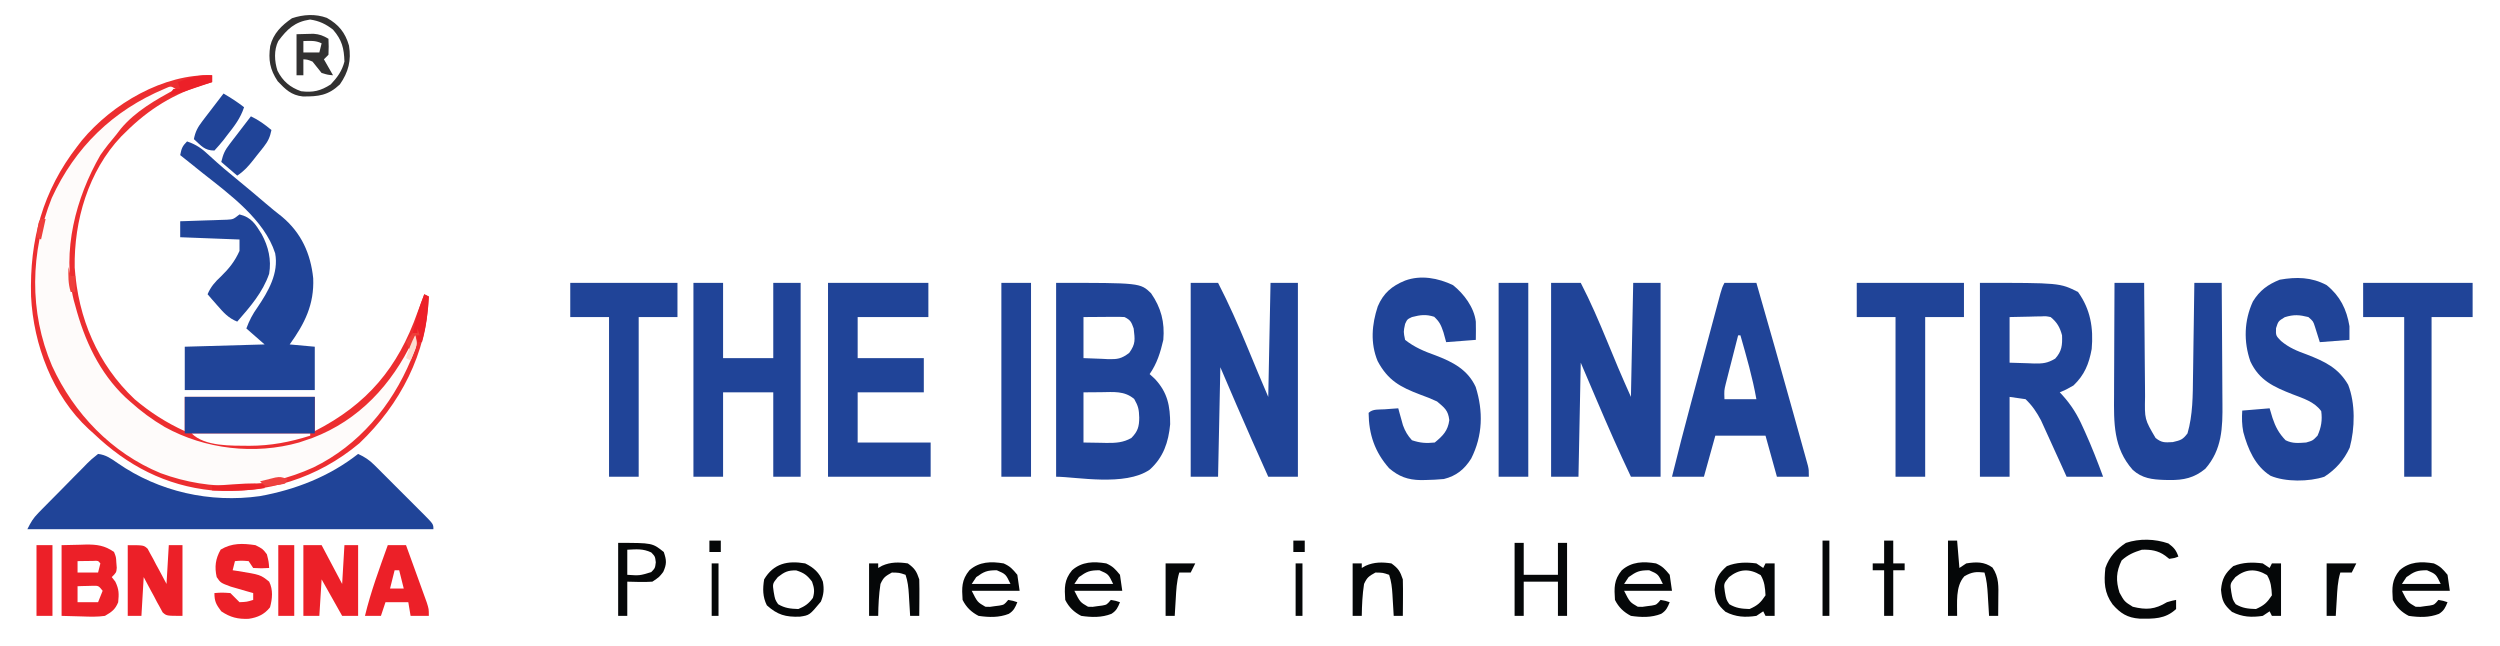 <?xml version="1.0" encoding="UTF-8"?>
<svg version="1.1" xmlns="http://www.w3.org/2000/svg" width="1096" height="283">
<path d="M0 0 C0 0.99 0 1.98 0 3 C-1.398 3.402 -1.398 3.402 -2.824 3.812 C-16.65 7.982 -27.731 14.75 -38 25 C-38.624 25.612 -39.248 26.225 -39.891 26.855 C-54.254 42.028 -60.611 63.787 -60.25 84.297 C-58.756 106.431 -50.222 126.659 -34 142 C-27.147 147.795 -20.157 152.281 -12 156 C-12 151.05 -12 146.1 -12 141 C6.81 141 25.62 141 45 141 C45 145.95 45 150.9 45 156 C67.964 144.274 81.479 128.24 90 104 C90.601 102.394 91.204 100.79 91.812 99.188 C92.204 98.136 92.596 97.084 93 96 C93.66 96.33 94.32 96.66 95 97 C94.087 121.925 82.446 144.297 64.562 161.32 C46.322 176.62 23.716 183.696 0 182 C-20.426 179.925 -37.222 171.135 -52 157 C-53.033 156.08 -53.033 156.08 -54.086 155.141 C-69.931 140.486 -78.326 118.157 -79.383 96.926 C-80.085 72.053 -74.302 50.761 -59 31 C-58.062 29.786 -58.062 29.786 -57.105 28.547 C-43.845 12.578 -21.247 -0.785 0 0 Z M-9 157 C-3.161 162.839 8.5 162.357 16.312 162.438 C25.671 162.426 34.108 160.817 43 158 C43 157.67 43 157.34 43 157 C25.84 157 8.68 157 -9 157 Z " fill="#FEFBFA" transform="translate(93,33)"/>
<path d="M0 0 C3.429 0.39 5.71 2.036 8.515 3.984 C26.663 16.576 49.102 21.601 70.984 18.496 C86.603 15.661 101.445 9.86 114 0 C116.842 1.293 118.908 2.656 121.116 4.857 C121.987 5.718 121.987 5.718 122.875 6.597 C123.795 7.523 123.795 7.523 124.734 8.469 C125.372 9.105 126.01 9.741 126.668 10.396 C128.012 11.739 129.353 13.084 130.692 14.431 C132.749 16.499 134.817 18.557 136.887 20.613 C138.191 21.919 139.494 23.225 140.797 24.531 C141.419 25.149 142.04 25.767 142.681 26.403 C147 30.77 147 30.77 147 33 C88.26 33 29.52 33 -31 33 C-29.408 29.816 -28.524 28.268 -26.174 25.868 C-25.607 25.284 -25.039 24.701 -24.454 24.1 C-23.843 23.483 -23.232 22.866 -22.602 22.23 C-21.97 21.59 -21.339 20.95 -20.688 20.29 C-19.355 18.942 -18.018 17.596 -16.679 16.253 C-14.627 14.19 -12.595 12.108 -10.562 10.025 C-9.264 8.718 -7.965 7.411 -6.664 6.105 C-6.057 5.479 -5.449 4.852 -4.823 4.206 C-3.084 2.485 -3.084 2.485 0 0 Z " fill="#204498" transform="translate(43,199)"/>
<path d="M0 0 C36.871 0 36.871 0 41.609 4.543 C46.026 10.91 47.67 17.223 47 25 C45.755 30.425 44.222 35.397 41 40 C41.763 40.701 42.526 41.403 43.312 42.125 C48.914 48.117 50 53.999 50 62 C49.269 69.854 47.048 76.474 41.062 81.875 C30.26 89.371 8.747 85 0 85 C0 56.95 0 28.9 0 0 Z M12 15 C12 20.94 12 26.88 12 33 C16.053 33.155 16.053 33.155 20.188 33.312 C21.45 33.381 21.45 33.381 22.739 33.45 C26.916 33.527 28.562 33.328 32.023 30.734 C34.961 26.671 34.546 24.912 34 20 C32.991 17.19 32.666 16.333 30 15 C28.625 14.917 27.245 14.893 25.867 14.902 C25.141 14.905 24.415 14.907 23.667 14.91 C22.746 14.919 21.824 14.928 20.875 14.938 C16.482 14.968 16.482 14.968 12 15 Z M12 48 C12 55.26 12 62.52 12 70 C15.805 70.062 15.805 70.062 19.688 70.125 C20.477 70.143 21.267 70.161 22.081 70.18 C26.176 70.212 29.419 70.052 33 68 C35.809 65.141 36.431 63.029 36.438 59.062 C36.328 55.517 36.055 54.097 34.25 50.938 C29.979 47.26 25.151 47.876 19.75 47.938 C15.914 47.968 15.914 47.968 12 48 Z " fill="#204498" transform="translate(463,124)"/>
<path d="M0 0 C35 0 35 0 43 4 C48.47 11.629 49.814 19.746 49 29 C47.793 35.565 45.852 40.373 41 45 C37.688 46.875 37.688 46.875 35 48 C35.579 48.617 35.579 48.617 36.17 49.246 C40.075 53.572 42.703 57.816 45.062 63.125 C45.398 63.858 45.734 64.592 46.08 65.347 C48.998 71.8 51.555 78.353 54 85 C48.72 85 43.44 85 38 85 C37.12 83.048 36.239 81.097 35.332 79.086 C34.464 77.178 33.592 75.273 32.72 73.367 C32.121 72.051 31.524 70.734 30.931 69.416 C30.074 67.51 29.204 65.61 28.332 63.711 C27.814 62.569 27.295 61.428 26.761 60.251 C24.735 56.511 23.065 53.968 20 51 C16.535 50.505 16.535 50.505 13 50 C13 61.55 13 73.1 13 85 C8.71 85 4.42 85 0 85 C0 56.95 0 28.9 0 0 Z M13 15 C13 21.6 13 28.2 13 35 C15.702 35.083 18.404 35.165 21.188 35.25 C22.45 35.305 22.45 35.305 23.739 35.36 C27.595 35.417 29.593 35.241 32.992 33.23 C35.945 29.951 36.163 27.304 36 23 C35.059 19.473 33.816 17.307 31 15 C28.976 14.589 28.976 14.589 26.77 14.707 C25.684 14.718 25.684 14.718 24.577 14.73 C23.665 14.757 22.753 14.784 21.812 14.812 C17.45 14.905 17.45 14.905 13 15 Z " fill="#204498" transform="translate(868,124)"/>
<path d="M0 0 C4.29 0 8.58 0 13 0 C17.326 8.337 20.977 16.892 24.562 25.562 C25.414 27.614 26.267 29.666 27.12 31.717 C27.893 33.574 28.662 35.433 29.432 37.291 C31.233 41.551 33.122 45.774 35 50 C35.33 33.5 35.66 17 36 0 C39.96 0 43.92 0 48 0 C48 28.05 48 56.1 48 85 C43.71 85 39.42 85 35 85 C29.752 73.964 24.847 62.806 20.062 51.562 C17.732 46.097 15.401 40.631 13 35 C12.67 51.5 12.34 68 12 85 C8.04 85 4.08 85 0 85 C0 56.95 0 28.9 0 0 Z " fill="#204498" transform="translate(680,124)"/>
<path d="M0 0 C3.96 0 7.92 0 12 0 C16.695 9.113 20.777 18.345 24.688 27.812 C25.261 29.192 25.834 30.572 26.408 31.951 C27.462 34.483 28.513 37.016 29.561 39.55 C31.018 43.043 32.509 46.521 34 50 C34.33 33.5 34.66 17 35 0 C38.96 0 42.92 0 47 0 C47 28.05 47 56.1 47 85 C42.71 85 38.42 85 34 85 C32.186 80.938 30.373 76.876 28.562 72.812 C28.066 71.701 27.569 70.589 27.057 69.443 C22.26 58.673 17.646 47.841 13 37 C12.67 52.84 12.34 68.68 12 85 C8.04 85 4.08 85 0 85 C0 56.95 0 28.9 0 0 Z " fill="#204498" transform="translate(522,124)"/>
<path d="M0 0 C0 0.99 0 1.98 0 3 C-1.398 3.402 -1.398 3.402 -2.824 3.812 C-16.65 7.982 -27.731 14.75 -38 25 C-38.624 25.612 -39.248 26.225 -39.891 26.855 C-54.254 42.028 -60.611 63.787 -60.25 84.297 C-58.756 106.431 -50.222 126.659 -34 142 C-27.147 147.795 -20.157 152.281 -12 156 C-12 151.05 -12 146.1 -12 141 C6.81 141 25.62 141 45 141 C45 145.95 45 150.9 45 156 C67.964 144.274 81.479 128.24 90 104 C90.601 102.394 91.204 100.79 91.812 99.188 C92.204 98.136 92.596 97.084 93 96 C93.66 96.33 94.32 96.66 95 97 C94.087 121.925 82.446 144.297 64.562 161.32 C46.322 176.62 23.716 183.696 0 182 C-20.426 179.925 -37.222 171.135 -52 157 C-53.033 156.08 -53.033 156.08 -54.086 155.141 C-69.931 140.486 -78.326 118.157 -79.383 96.926 C-80.085 72.053 -74.302 50.761 -59 31 C-58.062 29.786 -58.062 29.786 -57.105 28.547 C-43.845 12.578 -21.247 -0.785 0 0 Z M-20.801 5.898 C-43.521 15.451 -60.04 31.479 -70.312 53.812 C-79.746 77.566 -80.308 103.681 -70.203 127.371 C-60.618 148.32 -43.991 165.63 -22.562 174.438 C-0.357 182.62 22.868 181.715 44.424 171.909 C64.405 162.183 78.644 144.965 87.125 124.812 C87.433 124.081 87.741 123.35 88.058 122.597 C89.811 118.384 89.811 118.384 89 114 C88.66 114.739 88.319 115.477 87.969 116.238 C78.701 135.637 64.428 151.206 44.023 158.969 C43.026 159.309 42.028 159.649 41 160 C40.064 160.32 39.128 160.639 38.164 160.969 C18.656 166.499 -3.129 163.952 -20.762 154.207 C-26.279 150.993 -31.255 147.277 -36 143 C-36.633 142.437 -37.266 141.873 -37.918 141.293 C-49.436 130.436 -56.006 116.091 -60 101 C-60.227 100.193 -60.454 99.386 -60.688 98.555 C-65.932 77.068 -59.783 53.702 -49 35 C-46.825 31.846 -44.484 28.913 -42 26 C-41.364 25.174 -40.729 24.347 -40.074 23.496 C-33.646 15.761 -24.7 10.784 -16 6 C-18.084 4.667 -18.084 4.667 -20.801 5.898 Z M-9 157 C-3.161 162.839 8.5 162.357 16.312 162.438 C25.671 162.426 34.108 160.817 43 158 C43 157.67 43 157.34 43 157 C25.84 157 8.68 157 -9 157 Z " fill="#EC2E30" transform="translate(93,33)"/>
<path d="M0 0 C4.791 3.833 9.24 9.729 10 16 C10.067 18.673 10.045 21.325 10 24 C3.565 24.495 3.565 24.495 -3 25 C-3.392 23.577 -3.784 22.154 -4.188 20.688 C-5.245 17.564 -5.812 16.178 -8.25 13.875 C-11.901 12.713 -14.311 13.044 -18 14 C-20.064 14.98 -20.064 14.98 -21 17 C-21.75 20.457 -21.75 20.457 -21 24 C-16.889 27.269 -12.518 29.069 -7.625 30.812 C-0.115 33.67 6.438 37.05 9.938 44.625 C13.297 55.297 13.069 65.955 7.969 76.039 C4.994 80.762 1.446 83.648 -4 85 C-6.744 85.244 -9.38 85.405 -12.125 85.438 C-12.806 85.448 -13.487 85.458 -14.189 85.469 C-19.819 85.371 -23.749 83.932 -28.012 80.273 C-34.258 73.198 -36.915 65.472 -37 56 C-35.189 54.189 -32.387 54.618 -29.938 54.438 C-28.833 54.354 -27.728 54.27 -26.59 54.184 C-25.735 54.123 -24.881 54.062 -24 54 C-23.818 54.675 -23.636 55.351 -23.449 56.047 C-23.198 56.939 -22.946 57.831 -22.688 58.75 C-22.444 59.632 -22.2 60.513 -21.949 61.422 C-20.961 64.107 -19.924 65.89 -18 68 C-14.362 69.213 -11.823 69.395 -8 69 C-4.391 66.019 -2.248 63.859 -1.625 59.188 C-2.135 54.854 -3.702 53.794 -7 51 C-9.48 49.856 -11.815 48.893 -14.375 48 C-23.147 44.677 -28.538 41.776 -33.055 33.281 C-36.3 25.45 -35.599 17.188 -32.977 9.297 C-30.528 3.537 -26.827 0.356 -21 -2 C-14.048 -4.549 -6.499 -3.1 0 0 Z " fill="#204498" transform="translate(637,125)"/>
<path d="M0 0 C5.89 4.751 8.782 10.599 10 18 C10 19.98 10 21.96 10 24 C3.565 24.495 3.565 24.495 -3 25 C-3.716 22.721 -4.432 20.443 -5.148 18.164 C-5.899 15.835 -5.899 15.835 -8 14 C-11.998 13.001 -14.421 12.818 -18.375 14.062 C-21.21 15.805 -21.21 15.805 -22.188 18.875 C-22.295 22.122 -22.295 22.122 -20.012 24.48 C-16.404 27.499 -12.998 28.85 -8.625 30.438 C-0.847 33.477 5.112 36.228 9.438 43.688 C12.654 51.911 12.414 62.807 10.117 71.242 C7.642 76.636 4.002 80.788 -1 84 C-7.696 86.232 -18.107 86.358 -24.625 83.562 C-31.352 79.33 -34.565 71.777 -36.543 64.375 C-37.163 61.152 -37.213 58.271 -37 55 C-31.06 54.505 -31.06 54.505 -25 54 C-24.381 56.073 -24.381 56.073 -23.75 58.188 C-22.438 62.135 -20.934 64.972 -18 68 C-14.936 69.532 -12.383 69.229 -9 69 C-6.089 68.17 -6.089 68.17 -4 66 C-2.357 62.386 -1.839 59.177 -2.375 55.25 C-5.391 51.074 -10.294 49.664 -14.949 47.852 C-23.225 44.591 -29.537 41.778 -33.438 33.438 C-36.456 24.748 -36.191 15.525 -32.328 7.16 C-29.36 2.333 -25.776 -0.29 -20.562 -2.375 C-13.231 -3.661 -6.67 -3.556 0 0 Z " fill="#204498" transform="translate(1020,125)"/>
<path d="M0 0 C14.52 0 29.04 0 44 0 C44 4.95 44 9.9 44 15 C33.77 15 23.54 15 13 15 C13 20.94 13 26.88 13 33 C22.57 33 32.14 33 42 33 C42 37.95 42 42.9 42 48 C32.43 48 22.86 48 13 48 C13 55.26 13 62.52 13 70 C23.56 70 34.12 70 45 70 C45 74.95 45 79.9 45 85 C30.15 85 15.3 85 0 85 C0 56.95 0 28.9 0 0 Z " fill="#204498" transform="translate(363,124)"/>
<path d="M0 0 C4.29 0 8.58 0 13 0 C13 10.89 13 21.78 13 33 C20.26 33 27.52 33 35 33 C35 22.11 35 11.22 35 0 C38.96 0 42.92 0 47 0 C47 28.05 47 56.1 47 85 C43.04 85 39.08 85 35 85 C35 72.79 35 60.58 35 48 C27.74 48 20.48 48 13 48 C13 60.21 13 72.42 13 85 C8.71 85 4.42 85 0 85 C0 56.95 0 28.9 0 0 Z " fill="#204498" transform="translate(304,124)"/>
<path d="M0 0 C4.62 0 9.24 0 14 0 C19.5 19.083 24.924 38.187 30.241 57.322 C30.831 59.441 31.421 61.561 32.014 63.68 C32.849 66.671 33.679 69.663 34.508 72.656 C34.76 73.558 35.013 74.459 35.273 75.388 C35.502 76.217 35.73 77.046 35.965 77.9 C36.267 78.984 36.267 78.984 36.574 80.09 C37 82 37 82 37 85 C32.38 85 27.76 85 23 85 C21.35 79.06 19.7 73.12 18 67 C10.74 67 3.48 67 -4 67 C-5.65 72.94 -7.3 78.88 -9 85 C-13.62 85 -18.24 85 -23 85 C-20.346 74.253 -17.58 63.542 -14.707 52.852 C-14.312 51.377 -13.916 49.903 -13.521 48.428 C-12.702 45.378 -11.883 42.327 -11.063 39.277 C-10.011 35.366 -8.963 31.454 -7.916 27.542 C-7.105 24.516 -6.292 21.489 -5.478 18.463 C-5.091 17.019 -4.703 15.575 -4.317 14.131 C-3.781 12.128 -3.242 10.126 -2.702 8.124 C-2.397 6.986 -2.091 5.848 -1.777 4.676 C-1 2 -1 2 0 0 Z M6 23 C4.992 26.915 3.995 30.832 3 34.75 C2.714 35.861 2.428 36.972 2.133 38.117 C1.727 39.722 1.727 39.722 1.312 41.359 C1.061 42.344 0.81 43.328 0.551 44.343 C-0.135 47.201 -0.135 47.201 0 51 C4.62 51 9.24 51 14 51 C12.312 41.486 9.649 32.281 7 23 C6.67 23 6.34 23 6 23 Z " fill="#204498" transform="translate(756,124)"/>
<path d="M0 0 C4.038 1.363 6.544 3.141 9.625 6.062 C13.973 10.09 18.453 13.87 23.059 17.598 C26.914 20.747 30.708 23.966 34.497 27.195 C36.838 29.186 39.183 31.14 41.625 33.008 C50.106 40.122 54.187 49.17 55.309 59.973 C55.797 71.446 51.58 79.878 45 89 C48.63 89.33 52.26 89.66 56 90 C56 96.27 56 102.54 56 109 C37.19 109 18.38 109 -1 109 C-1 102.73 -1 96.46 -1 90 C16.325 89.505 16.325 89.505 34 89 C31.36 86.69 28.72 84.38 26 82 C27.267 78.549 28.74 75.736 30.875 72.75 C35.587 65.803 40.277 57.75 38.629 49.039 C33.957 34.357 18.574 23.12 7 14 C5.104 12.48 3.208 10.959 1.312 9.438 C-0.124 8.291 -1.562 7.145 -3 6 C-2.427 3.133 -2.139 2.139 0 0 Z " fill="#204498" transform="translate(82,62)"/>
<path d="M0 0 C4.29 0 8.58 0 13 0 C13.009 1.847 13.019 3.693 13.028 5.596 C13.064 11.711 13.118 17.826 13.184 23.941 C13.223 27.646 13.256 31.352 13.271 35.058 C13.286 38.638 13.321 42.216 13.368 45.795 C13.383 47.158 13.391 48.521 13.392 49.883 C13.186 59.806 13.186 59.806 18 68 C20.738 70.171 21.999 70 25.562 69.812 C29.076 68.982 29.907 68.752 32 66 C34.342 57.946 34.328 49.339 34.414 41.016 C34.433 39.834 34.453 38.652 34.473 37.435 C34.532 33.707 34.579 29.978 34.625 26.25 C34.663 23.703 34.702 21.156 34.742 18.609 C34.838 12.406 34.922 6.203 35 0 C38.96 0 42.92 0 47 0 C47.068 8.433 47.123 16.865 47.155 25.298 C47.171 29.214 47.192 33.131 47.226 37.047 C47.259 40.834 47.277 44.62 47.285 48.407 C47.29 49.845 47.301 51.282 47.317 52.72 C47.434 63.465 47.166 73.122 39.793 81.527 C34.932 85.52 30.287 86.532 24.125 86.438 C23.417 86.428 22.709 86.418 21.979 86.408 C16.501 86.222 12.142 85.74 8 82 C-0.546 72.376 -0.291 61.361 -0.195 49.121 C-0.192 47.699 -0.189 46.277 -0.187 44.855 C-0.179 41.141 -0.16 37.428 -0.137 33.714 C-0.117 29.913 -0.108 26.112 -0.098 22.311 C-0.076 14.874 -0.041 7.437 0 0 Z " fill="#204498" transform="translate(927,124)"/>
<path d="M0 0 C15.51 0 31.02 0 47 0 C47 4.95 47 9.9 47 15 C41.39 15 35.78 15 30 15 C30 38.1 30 61.2 30 85 C25.71 85 21.42 85 17 85 C17 61.9 17 38.8 17 15 C11.39 15 5.78 15 0 15 C0 10.05 0 5.1 0 0 Z " fill="#204498" transform="translate(814,124)"/>
<path d="M0 0 C15.51 0 31.02 0 47 0 C47 4.95 47 9.9 47 15 C41.39 15 35.78 15 30 15 C30 38.1 30 61.2 30 85 C25.71 85 21.42 85 17 85 C17 61.9 17 38.8 17 15 C11.39 15 5.78 15 0 15 C0 10.05 0 5.1 0 0 Z " fill="#204498" transform="translate(250,124)"/>
<path d="M0 0 C15.84 0 31.68 0 48 0 C48 4.95 48 9.9 48 15 C42.06 15 36.12 15 30 15 C30 38.1 30 61.2 30 85 C26.04 85 22.08 85 18 85 C18 61.9 18 38.8 18 15 C12.06 15 6.12 15 0 15 C0 10.05 0 5.1 0 0 Z " fill="#204498" transform="translate(1036,124)"/>
<path d="M0 0 C4.29 0 8.58 0 13 0 C13 28.05 13 56.1 13 85 C8.71 85 4.42 85 0 85 C0 56.95 0 28.9 0 0 Z " fill="#204498" transform="translate(657,124)"/>
<path d="M0 0 C4.29 0 8.58 0 13 0 C13 28.05 13 56.1 13 85 C8.71 85 4.42 85 0 85 C0 56.95 0 28.9 0 0 Z " fill="#204498" transform="translate(439,124)"/>
<path d="M0 0 C18.81 0 37.62 0 57 0 C57 5.28 57 10.56 57 16 C38.19 16 19.38 16 0 16 C0 10.72 0 5.44 0 0 Z " fill="#204498" transform="translate(81,174)"/>
<path d="M0 0 C5.244 1.292 6.988 4.256 9.707 8.633 C12.656 14.031 14.042 19.884 13 26 C10.184 34.202 4.625 40.553 -1 47 C-4.884 45.45 -7.03 42.995 -9.75 39.875 C-10.549 38.965 -11.348 38.055 -12.172 37.117 C-12.775 36.419 -13.378 35.72 -14 35 C-12.564 31.662 -10.779 29.646 -8.125 27.188 C-4.52 23.661 -2.083 20.6 0 16 C0 14.35 0 12.7 0 11 C-12.87 10.505 -12.87 10.505 -26 10 C-26 7.69 -26 5.38 -26 3 C-24.978 2.97 -24.978 2.97 -23.936 2.94 C-20.853 2.845 -17.77 2.735 -14.688 2.625 C-13.616 2.594 -12.544 2.563 -11.439 2.531 C-9.897 2.473 -9.897 2.473 -8.324 2.414 C-6.902 2.367 -6.902 2.367 -5.452 2.319 C-2.747 2.151 -2.747 2.151 0 0 Z " fill="#204498" transform="translate(105,94)"/>
<path d="M0 0 C4.022 -0.093 4.022 -0.093 8.125 -0.188 C8.958 -0.215 9.791 -0.242 10.649 -0.27 C15.458 -0.324 18.941 0.13 23 3 C23.875 5.191 23.875 5.191 24 7.562 C24.062 8.348 24.124 9.133 24.188 9.941 C24 12 24 12 22 14 C22.773 14.99 22.773 14.99 23.562 16 C25.218 19.455 25.165 21.327 24.812 25.035 C23.498 28.215 21.976 29.274 19 31 C15.708 31.473 12.505 31.378 9.188 31.25 C6.156 31.168 3.124 31.085 0 31 C0 20.77 0 10.54 0 0 Z M7 7 C7 8.65 7 10.3 7 12 C9.97 12 12.94 12 16 12 C16.33 10.68 16.66 9.36 17 8 C15.992 6.767 15.992 6.767 13.934 6.902 C12.698 6.92 12.698 6.92 11.438 6.938 C10.198 6.951 10.198 6.951 8.934 6.965 C7.976 6.982 7.976 6.982 7 7 Z M7 18 C7 20.31 7 22.62 7 25 C9.97 25 12.94 25 16 25 C16.66 23.35 17.32 21.7 18 20 C16.213 17.786 16.213 17.786 13.836 17.805 C13.024 17.828 12.212 17.851 11.375 17.875 C10.149 17.902 10.149 17.902 8.898 17.93 C7.959 17.964 7.959 17.964 7 18 Z " fill="#EC2028" transform="translate(27,239)"/>
<path d="M0 0 C2.64 0 5.28 0 8 0 C10.97 5.61 13.94 11.22 17 17 C17.33 11.39 17.66 5.78 18 0 C19.98 0 21.96 0 24 0 C24 10.23 24 20.46 24 31 C21.69 31 19.38 31 17 31 C14.03 25.72 11.06 20.44 8 15 C7.67 20.28 7.34 25.56 7 31 C4.69 31 2.38 31 0 31 C0 20.77 0 10.54 0 0 Z " fill="#EC2028" transform="translate(133,239)"/>
<path d="M0 0 C7 0 7 0 8.713 1.561 C9.286 2.629 9.286 2.629 9.871 3.719 C10.514 4.869 10.514 4.869 11.17 6.043 C11.588 6.854 12.007 7.665 12.438 8.5 C12.883 9.311 13.328 10.122 13.787 10.957 C14.882 12.958 15.944 14.978 17 17 C17.33 11.39 17.66 5.78 18 0 C19.98 0 21.96 0 24 0 C24 10.23 24 20.46 24 31 C17 31 17 31 15.287 29.439 C14.905 28.727 14.523 28.015 14.129 27.281 C13.7 26.514 13.272 25.747 12.83 24.957 C12.412 24.146 11.993 23.335 11.562 22.5 C11.117 21.689 10.672 20.878 10.213 20.043 C9.118 18.042 8.056 16.022 7 14 C6.67 19.61 6.34 25.22 6 31 C4.02 31 2.04 31 0 31 C0 20.77 0 10.54 0 0 Z " fill="#EC2028" transform="translate(56,239)"/>
<path d="M0 0 C3.188 1.625 3.188 1.625 5 4 C5.812 7.25 5.812 7.25 6 10 C2.625 10.188 2.625 10.188 -1 10 C-1.66 9.01 -2.32 8.02 -3 7 C-6.084 6.75 -6.084 6.75 -9 7 C-9.33 8.32 -9.66 9.64 -10 11 C-9.264 11.11 -8.528 11.219 -7.77 11.332 C2.187 12.95 2.187 12.95 6 16 C7.775 19.55 7.421 23.486 6.375 27.25 C3.939 30.35 0.92 31.717 -2.961 32.289 C-7.664 32.487 -11.02 31.684 -15 29 C-17.216 26.045 -18 24.713 -18 21 C-14.75 20.75 -14.75 20.75 -11 21 C-9.667 22.333 -8.333 23.667 -7 25 C-3.8 24.857 -3.8 24.857 -1 24 C-1 23.01 -1 22.02 -1 21 C-2.355 20.619 -2.355 20.619 -3.738 20.23 C-4.918 19.886 -6.097 19.542 -7.312 19.188 C-8.484 18.851 -9.656 18.515 -10.863 18.168 C-15.285 16.522 -15.285 16.522 -17 14 C-18.014 9.489 -17.531 5.929 -15.25 1.938 C-10.292 -1.018 -5.627 -0.833 0 0 Z " fill="#EC2028" transform="translate(112,239)"/>
<path d="M0 0 C2.64 0 5.28 0 8 0 C9.43 3.931 10.854 7.863 12.272 11.798 C12.756 13.136 13.241 14.474 13.728 15.811 C14.427 17.733 15.12 19.657 15.812 21.582 C16.231 22.739 16.65 23.897 17.082 25.089 C18 28 18 28 18 31 C15.36 31 12.72 31 10 31 C9.67 29.02 9.34 27.04 9 25 C5.7 25 2.4 25 -1 25 C-1.66 26.98 -2.32 28.96 -3 31 C-5.31 31 -7.62 31 -10 31 C-7.451 20.416 -3.665 10.235 0 0 Z M3 11 C2.34 13.64 1.68 16.28 1 19 C2.98 19 4.96 19 7 19 C6.34 16.36 5.68 13.72 5 11 C4.34 11 3.68 11 3 11 Z " fill="#EC2028" transform="translate(170,239)"/>
<path d="M0 0 C2.419 1.782 3.404 2.934 4.375 5.75 C2.625 6.438 2.625 6.438 0.375 6.75 C-0.491 6.069 -0.491 6.069 -1.375 5.375 C-4.576 3.063 -7.764 2.628 -11.625 2.75 C-15.206 3.865 -17.713 4.929 -20.5 7.438 C-22.947 12.467 -23.059 16.357 -21.438 21.562 C-19.264 25.479 -19.264 25.479 -15.625 27.75 C-9.678 29.203 -5.973 28.984 -0.625 25.75 C1.75 25.062 1.75 25.062 3.375 24.75 C3.375 26.07 3.375 27.39 3.375 28.75 C-1.421 33.215 -6.443 33.036 -12.68 32.961 C-17.987 32.581 -21.016 30.636 -24.438 26.75 C-28.148 21.662 -28.294 16.863 -27.625 10.75 C-25.938 5.891 -22.876 2.584 -18.625 -0.25 C-12.65 -2.242 -5.919 -2.041 0 0 Z " fill="#050708" transform="translate(950.625,238.25)"/>
<path d="M0 0 C1.32 0 2.64 0 4 0 C4 4.62 4 9.24 4 14 C8.95 14 13.9 14 19 14 C19 9.38 19 4.76 19 0 C20.32 0 21.64 0 23 0 C23 10.56 23 21.12 23 32 C21.68 32 20.36 32 19 32 C19 27.05 19 22.1 19 17 C14.05 17 9.1 17 4 17 C4 21.95 4 26.9 4 32 C2.68 32 1.36 32 0 32 C0 21.44 0 10.88 0 0 Z " fill="#050708" transform="translate(664,238)"/>
<path d="M0 0 C0.99 0.66 1.98 1.32 3 2 C3.33 1.34 3.66 0.68 4 0 C5.32 0 6.64 0 8 0 C8 7.59 8 15.18 8 23 C6.68 23 5.36 23 4 23 C3.67 22.34 3.34 21.68 3 21 C2.01 21.66 1.02 22.32 0 23 C-4.998 23.74 -8.964 23.518 -13.5 21.25 C-17.13 17.983 -17.87 16.429 -18.312 11.562 C-17.888 6.721 -16.559 4.37 -12.938 1.188 C-8.696 -0.527 -4.523 -0.59 0 0 Z M-12 6 C-14.356 8.886 -14.356 8.886 -13.812 12.5 C-13.226 15.841 -13.226 15.841 -11.875 17.875 C-8.917 19.65 -6.422 19.882 -3 20 C0.574 18.412 1.811 17.284 4 14 C3.821 10.661 3.614 8.024 1.875 5.125 C-3.143 2.114 -7.518 2.414 -12 6 Z " fill="#050708" transform="translate(992,247)"/>
<path d="M0 0 C0.99 0.66 1.98 1.32 3 2 C3.33 1.34 3.66 0.68 4 0 C5.32 0 6.64 0 8 0 C8 7.59 8 15.18 8 23 C6.68 23 5.36 23 4 23 C3.67 22.34 3.34 21.68 3 21 C2.01 21.66 1.02 22.32 0 23 C-4.998 23.74 -8.964 23.518 -13.5 21.25 C-17.13 17.983 -17.87 16.429 -18.312 11.562 C-17.888 6.721 -16.559 4.37 -12.938 1.188 C-8.696 -0.527 -4.523 -0.59 0 0 Z M-12 6 C-14.356 8.886 -14.356 8.886 -13.812 12.5 C-13.226 15.841 -13.226 15.841 -11.875 17.875 C-8.917 19.65 -6.422 19.882 -3 20 C0.574 18.412 1.811 17.284 4 14 C3.821 10.661 3.614 8.024 1.875 5.125 C-3.143 2.114 -7.518 2.414 -12 6 Z " fill="#050708" transform="translate(770,247)"/>
<path d="M0 0 C2.929 1.323 3.85 2.409 6 5 C6.33 7.31 6.66 9.62 7 12 C0.07 12 -6.86 12 -14 12 C-11.499 16.976 -11.499 16.976 -8 19 C-6.001 19.101 -6.001 19.101 -3.938 18.75 C-3.245 18.662 -2.553 18.575 -1.84 18.484 C0.232 18.104 0.232 18.104 2 16 C4.125 16.375 4.125 16.375 6 17 C5.057 19.357 4.431 20.726 2.258 22.105 C-2.034 23.806 -6.478 23.66 -11 23 C-14.175 21.345 -16.377 19.246 -18 16 C-18.347 10.706 -18.524 7.253 -15 3 C-10.648 -0.825 -5.512 -0.925 0 0 Z M-12 6 C-12.66 6.99 -13.32 7.98 -14 9 C-8.39 9 -2.78 9 3 9 C0.939 4.698 0.939 4.698 -3 3 C-7.322 3 -8.576 3.567 -12 6 Z " fill="#050708" transform="translate(1067,247)"/>
<path d="M0 0 C2.929 1.323 3.85 2.409 6 5 C6.33 7.31 6.66 9.62 7 12 C0.07 12 -6.86 12 -14 12 C-11.499 16.976 -11.499 16.976 -8 19 C-6.001 19.101 -6.001 19.101 -3.938 18.75 C-3.245 18.662 -2.553 18.575 -1.84 18.484 C0.232 18.104 0.232 18.104 2 16 C4.125 16.375 4.125 16.375 6 17 C5.057 19.357 4.431 20.726 2.258 22.105 C-2.034 23.806 -6.478 23.66 -11 23 C-14.175 21.345 -16.377 19.246 -18 16 C-18.347 10.706 -18.524 7.253 -15 3 C-10.648 -0.825 -5.512 -0.925 0 0 Z M-12 6 C-12.66 6.99 -13.32 7.98 -14 9 C-8.39 9 -2.78 9 3 9 C0.939 4.698 0.939 4.698 -3 3 C-7.322 3 -8.576 3.567 -12 6 Z " fill="#050708" transform="translate(726,247)"/>
<path d="M0 0 C2.929 1.323 3.85 2.409 6 5 C6.33 7.31 6.66 9.62 7 12 C0.07 12 -6.86 12 -14 12 C-11.499 16.976 -11.499 16.976 -8 19 C-6.001 19.101 -6.001 19.101 -3.938 18.75 C-3.245 18.662 -2.553 18.575 -1.84 18.484 C0.232 18.104 0.232 18.104 2 16 C4.125 16.375 4.125 16.375 6 17 C5.057 19.357 4.431 20.726 2.258 22.105 C-2.034 23.806 -6.478 23.66 -11 23 C-14.175 21.345 -16.377 19.246 -18 16 C-18.347 10.706 -18.524 7.253 -15 3 C-10.648 -0.825 -5.512 -0.925 0 0 Z M-12 6 C-12.66 6.99 -13.32 7.98 -14 9 C-8.39 9 -2.78 9 3 9 C0.939 4.698 0.939 4.698 -3 3 C-7.322 3 -8.576 3.567 -12 6 Z " fill="#050708" transform="translate(485,247)"/>
<path d="M0 0 C2.929 1.323 3.85 2.409 6 5 C6.33 7.31 6.66 9.62 7 12 C0.07 12 -6.86 12 -14 12 C-11.499 16.976 -11.499 16.976 -8 19 C-6.001 19.101 -6.001 19.101 -3.938 18.75 C-3.245 18.662 -2.553 18.575 -1.84 18.484 C0.232 18.104 0.232 18.104 2 16 C4.125 16.375 4.125 16.375 6 17 C5.057 19.357 4.431 20.726 2.258 22.105 C-2.034 23.806 -6.478 23.66 -11 23 C-14.175 21.345 -16.377 19.246 -18 16 C-18.347 10.706 -18.524 7.253 -15 3 C-10.648 -0.825 -5.512 -0.925 0 0 Z M-12 6 C-12.66 6.99 -13.32 7.98 -14 9 C-8.39 9 -2.78 9 3 9 C0.939 4.698 0.939 4.698 -3 3 C-7.322 3 -8.576 3.567 -12 6 Z " fill="#050708" transform="translate(440,247)"/>
<path d="M0 0 C3.402 1.614 6.103 3.586 9 6 C8.405 9.038 7.515 10.959 5.602 13.383 C4.882 14.297 4.882 14.297 4.148 15.23 C3.646 15.856 3.143 16.481 2.625 17.125 C2.13 17.758 1.635 18.391 1.125 19.043 C-1.165 21.927 -2.89 23.927 -6 26 C-8.31 24.02 -10.62 22.04 -13 20 C-12.08 16.318 -11.477 14.98 -9.277 12.109 C-8.739 11.4 -8.201 10.691 -7.646 9.961 C-7.083 9.231 -6.519 8.502 -5.938 7.75 C-5.37 7.005 -4.802 6.26 -4.217 5.492 C-2.817 3.657 -1.411 1.827 0 0 Z " fill="#204498" transform="translate(110,51)"/>
<path d="M0 0 C1.32 0 2.64 0 4 0 C4.33 3.96 4.66 7.92 5 12 C5.99 11.34 6.98 10.68 8 10 C12.349 9.311 15.88 9.188 19.5 11.812 C22.433 16.09 22.119 20.208 22.062 25.188 C22.058 25.937 22.053 26.687 22.049 27.459 C22.037 29.306 22.019 31.153 22 33 C20.68 33 19.36 33 18 33 C17.939 31.964 17.879 30.927 17.816 29.859 C17.732 28.49 17.647 27.12 17.562 25.75 C17.523 25.068 17.484 24.386 17.443 23.684 C17.233 20.356 16.981 17.197 16 14 C12.323 13.572 10.422 13.756 7.188 15.625 C3.151 20.037 4.083 27.394 4 33 C2.68 33 1.36 33 0 33 C0 22.11 0 11.22 0 0 Z " fill="#050708" transform="translate(854,237)"/>
<path d="M0 0 C3.14 1.859 6.118 3.758 9 6 C7.435 10.842 4.673 14.375 1.562 18.312 C0.827 19.28 0.827 19.28 0.076 20.268 C-1.208 21.906 -2.598 23.461 -4 25 C-8.39 25 -9.769 22.872 -13 20 C-12.389 16.746 -11.283 14.727 -9.277 12.109 C-8.739 11.4 -8.201 10.691 -7.646 9.961 C-7.083 9.231 -6.519 8.502 -5.938 7.75 C-5.37 7.005 -4.802 6.26 -4.217 5.492 C-2.817 3.657 -1.411 1.827 0 0 Z " fill="#204498" transform="translate(98,41)"/>
<path d="M0 0 C15 0 15 0 20 4 C21.237 7.633 21.345 9.242 19.75 12.75 C18 15 18 15 15 17 C11.316 17.267 7.699 17.087 4 17 C4 21.95 4 26.9 4 32 C2.68 32 1.36 32 0 32 C0 21.44 0 10.88 0 0 Z M4 3 C4 6.63 4 10.26 4 14 C9.433 14.366 9.433 14.366 14.5 12.812 C16.194 11.057 16.194 11.057 16.5 8.5 C16.194 5.943 16.194 5.943 14.5 4.188 C10.877 2.467 7.99 2.801 4 3 Z " fill="#050708" transform="translate(271,238)"/>
<path d="M0 0 C3.717 1.818 6.28 4.086 7.754 8.004 C8.346 11.286 8.133 13.676 6.875 16.75 C1.902 22.718 1.902 22.718 -2.371 23.352 C-8.613 23.556 -12.128 22.575 -16.812 18.375 C-18.677 14.646 -18.663 11.081 -18 7 C-13.827 -0.005 -7.719 -1.326 0 0 Z M-12 6 C-14.356 8.886 -14.356 8.886 -13.812 12.5 C-13.226 15.841 -13.226 15.841 -11.875 17.875 C-8.917 19.65 -6.422 19.882 -3 20 C-0.053 18.756 1.49 17.696 3.375 15.125 C4.205 12.302 3.972 10.776 3 8 C0.865 5.153 -0.535 4.148 -3.938 3.062 C-7.629 2.987 -9.113 3.754 -12 6 Z " fill="#050708" transform="translate(353,247)"/>
<path d="M0 0 C5.165 2.888 8.069 6.472 9.707 12.164 C10.789 18.608 9.449 23.829 5.707 29.164 C0.592 34.03 -3.739 34.517 -10.566 34.445 C-15.592 33.927 -18.196 31.322 -21.543 27.789 C-24.988 22.621 -25.707 18.391 -24.832 12.34 C-23.462 6.809 -19.847 3.317 -15.293 0.164 C-10.267 -1.511 -5.038 -1.837 0 0 Z M-21.293 10.164 C-23.268 14.115 -22.985 19.021 -21.645 23.172 C-19.32 27.761 -16.142 30.452 -11.293 32.164 C-6.059 32.807 -2.72 32.017 1.707 29.164 C4.597 26.114 6.661 23.252 7.707 19.164 C7.521 13.302 6.644 9.723 2.707 5.164 C-0.415 2.724 -3.387 1.294 -7.355 0.727 C-14.086 1.729 -17.401 4.938 -21.293 10.164 Z " fill="#323131" transform="translate(143.293,7.836)"/>
<path d="M0 0 C1.32 0 2.64 0 4 0 C4 0.66 4 1.32 4 2 C4.851 1.517 4.851 1.517 5.719 1.023 C9.418 -0.636 13.025 -0.607 17 0 C20.032 2.198 20.817 3.45 22 7 C22.071 9.739 22.094 12.45 22.062 15.188 C22.058 15.937 22.053 16.687 22.049 17.459 C22.037 19.306 22.019 21.153 22 23 C20.68 23 19.36 23 18 23 C17.939 21.952 17.879 20.904 17.816 19.824 C17.732 18.445 17.647 17.066 17.562 15.688 C17.523 14.997 17.484 14.307 17.443 13.596 C17.251 10.528 16.977 7.93 16 5 C13.25 4.054 13.25 4.054 10 4 C7.07 5.628 6.367 6.067 5 9 C4.282 13.665 4.07 18.285 4 23 C2.68 23 1.36 23 0 23 C0 15.41 0 7.82 0 0 Z " fill="#050708" transform="translate(593,247)"/>
<path d="M0 0 C1.32 0 2.64 0 4 0 C4 0.66 4 1.32 4 2 C4.851 1.517 4.851 1.517 5.719 1.023 C9.418 -0.636 13.025 -0.607 17 0 C20.032 2.198 20.817 3.45 22 7 C22.071 9.739 22.094 12.45 22.062 15.188 C22.058 15.937 22.053 16.687 22.049 17.459 C22.037 19.306 22.019 21.153 22 23 C20.68 23 19.36 23 18 23 C17.939 21.952 17.879 20.904 17.816 19.824 C17.732 18.445 17.647 17.066 17.562 15.688 C17.523 14.997 17.484 14.307 17.443 13.596 C17.251 10.528 16.977 7.93 16 5 C13.25 4.054 13.25 4.054 10 4 C7.07 5.628 6.367 6.067 5 9 C4.282 13.665 4.07 18.285 4 23 C2.68 23 1.36 23 0 23 C0 15.41 0 7.82 0 0 Z " fill="#050708" transform="translate(381,247)"/>
<path d="M0 0 C2.31 0 4.62 0 7 0 C7 10.23 7 20.46 7 31 C4.69 31 2.38 31 0 31 C0 20.77 0 10.54 0 0 Z " fill="#EC2028" transform="translate(122,239)"/>
<path d="M0 0 C2.31 0 4.62 0 7 0 C7 10.23 7 20.46 7 31 C4.69 31 2.38 31 0 31 C0 20.77 0 10.54 0 0 Z " fill="#EC2028" transform="translate(16,239)"/>
<path d="M0 0 C1.32 0 2.64 0 4 0 C4 3.3 4 6.6 4 10 C5.65 10 7.3 10 9 10 C9 10.99 9 11.98 9 13 C7.35 13 5.7 13 4 13 C4 19.6 4 26.2 4 33 C2.68 33 1.36 33 0 33 C0 26.4 0 19.8 0 13 C-1.65 13 -3.3 13 -5 13 C-5 12.01 -5 11.02 -5 10 C-3.35 10 -1.7 10 0 10 C0 6.7 0 3.4 0 0 Z " fill="#050708" transform="translate(826,237)"/>
<path d="M0 0 C1.567 -0.041 3.135 -0.083 4.75 -0.125 C5.632 -0.148 6.513 -0.171 7.422 -0.195 C10.114 0.009 11.699 0.634 14 2 C14.125 5.375 14.125 5.375 14 9 C13.34 9.66 12.68 10.32 12 11 C13.32 13.31 14.64 15.62 16 18 C13.75 17.812 13.75 17.812 11 17 C9.642 15.354 8.307 13.687 7 12 C4.871 11.13 4.871 11.13 3 11 C3 13.31 3 15.62 3 18 C2.01 18 1.02 18 0 18 C0 12.06 0 6.12 0 0 Z M3 3 C3 4.65 3 6.3 3 8 C5.31 8 7.62 8 10 8 C10.33 6.68 10.66 5.36 11 4 C8.291 2.646 5.991 2.935 3 3 Z " fill="#323131" transform="translate(130,15)"/>
<path d="M0 0 C4.29 0 8.58 0 13 0 C12.34 1.32 11.68 2.64 11 4 C9.35 4 7.7 4 6 4 C4.82 7.848 4.668 11.758 4.438 15.75 C4.394 16.447 4.351 17.145 4.307 17.863 C4.201 19.575 4.1 21.288 4 23 C2.68 23 1.36 23 0 23 C0 15.41 0 7.82 0 0 Z " fill="#050708" transform="translate(1020,247)"/>
<path d="M0 0 C4.29 0 8.58 0 13 0 C12.34 1.32 11.68 2.64 11 4 C9.35 4 7.7 4 6 4 C4.82 7.848 4.668 11.758 4.438 15.75 C4.394 16.447 4.351 17.145 4.307 17.863 C4.201 19.575 4.1 21.288 4 23 C2.68 23 1.36 23 0 23 C0 15.41 0 7.82 0 0 Z " fill="#050708" transform="translate(511,247)"/>
<path d="M0 0 C0.99 0 1.98 0 3 0 C3 10.89 3 21.78 3 33 C2.01 33 1.02 33 0 33 C0 22.11 0 11.22 0 0 Z " fill="#050708" transform="translate(799,237)"/>
<path d="M0 0 C0.66 0.33 1.32 0.66 2 1 C1.564 7.889 0.916 14.358 -1 21 C-1.66 21 -2.32 21 -3 21 C-3 19.68 -3 18.36 -3 17 C-3.66 17 -4.32 17 -5 17 C-3.833 11.071 -2.245 5.612 0 0 Z " fill="#EC2028" transform="translate(186,129)"/>
<path d="M0 0 C0.99 0 1.98 0 3 0 C3 7.59 3 15.18 3 23 C2.01 23 1.02 23 0 23 C0 15.41 0 7.82 0 0 Z " fill="#050708" transform="translate(568,247)"/>
<path d="M0 0 C0.99 0 1.98 0 3 0 C3 7.59 3 15.18 3 23 C2.01 23 1.02 23 0 23 C0 15.41 0 7.82 0 0 Z " fill="#050708" transform="translate(312,247)"/>
<path d="M0 0 C0 0.99 0 1.98 0 3 C-2.416 3.814 -4.833 4.627 -7.25 5.438 C-7.932 5.668 -8.614 5.898 -9.316 6.135 C-12.521 7.208 -15.7 8.26 -19 9 C-18.34 8.01 -17.68 7.02 -17 6 C-16.01 6 -15.02 6 -14 6 C-14.33 5.01 -14.66 4.02 -15 3 C-9.897 1.095 -5.537 -0.426 0 0 Z " fill="#EC2028" transform="translate(93,33)"/>
<path d="M0 0 C0 0.66 0 1.32 0 2 C-5.202 2.868 -10.17 3.125 -15.438 3.062 C-16.169 3.058 -16.901 3.053 -17.654 3.049 C-19.436 3.037 -21.218 3.019 -23 3 C-23 2.34 -23 1.68 -23 1 C-7.255 -0.148 -7.255 -0.148 0 0 Z " fill="#EC2329" transform="translate(116,212)"/>
<path d="M0 0 C1.65 0 3.3 0 5 0 C5 1.65 5 3.3 5 5 C3.35 5 1.7 5 0 5 C0 3.35 0 1.7 0 0 Z " fill="#050708" transform="translate(567,237)"/>
<path d="M0 0 C1.65 0 3.3 0 5 0 C5 1.65 5 3.3 5 5 C3.35 5 1.7 5 0 5 C0 3.35 0 1.7 0 0 Z " fill="#050708" transform="translate(311,237)"/>
<path d="M0 0 C-0.33 0.66 -0.66 1.32 -1 2 C-2.996 2.484 -2.996 2.484 -5.438 2.75 C-6.642 2.897 -6.642 2.897 -7.871 3.047 C-10 3 -10 3 -12 1 C-10.565 0.636 -9.127 0.284 -7.688 -0.062 C-6.887 -0.26 -6.086 -0.457 -5.262 -0.66 C-3 -1 -3 -1 0 0 Z " fill="#EE413F" transform="translate(126,210)"/>
<path d="M0 0 C0.33 1.32 0.66 2.64 1 4 C1.66 4 2.32 4 3 4 C3 6.31 3 8.62 3 11 C2.34 11 1.68 11 1 11 C-0.176 7.326 -0.074 3.831 0 0 Z " fill="#EE3F3B" transform="translate(30,117)"/>
<path d="M0 0 C0.33 0.99 0.66 1.98 1 3 C0.34 3 -0.32 3 -1 3 C-1.66 5.31 -2.32 7.62 -3 10 C-3.66 8.68 -4.32 7.36 -5 6 C-3.625 4 -3.625 4 -2 2 C-1.34 2 -0.68 2 0 2 C0 1.34 0 0.68 0 0 Z " fill="#EE3E39" transform="translate(183,144)"/>
<path d="M0 0 C0.66 0 1.32 0 2 0 C1.34 2.97 0.68 5.94 0 9 C-0.66 8.67 -1.32 8.34 -2 8 C-1.125 1.125 -1.125 1.125 0 0 Z " fill="#EE3F3C" transform="translate(18,96)"/>
<path d="M0 0 C1.136 3.409 0.867 4.003 -0.438 7.188 C-0.725 7.903 -1.012 8.618 -1.309 9.355 C-1.537 9.898 -1.765 10.441 -2 11 C-2.66 10.67 -3.32 10.34 -4 10 C-2.891 6.513 -1.737 3.225 0 0 Z " fill="#FCDCD1" transform="translate(182,147)"/>
</svg>
